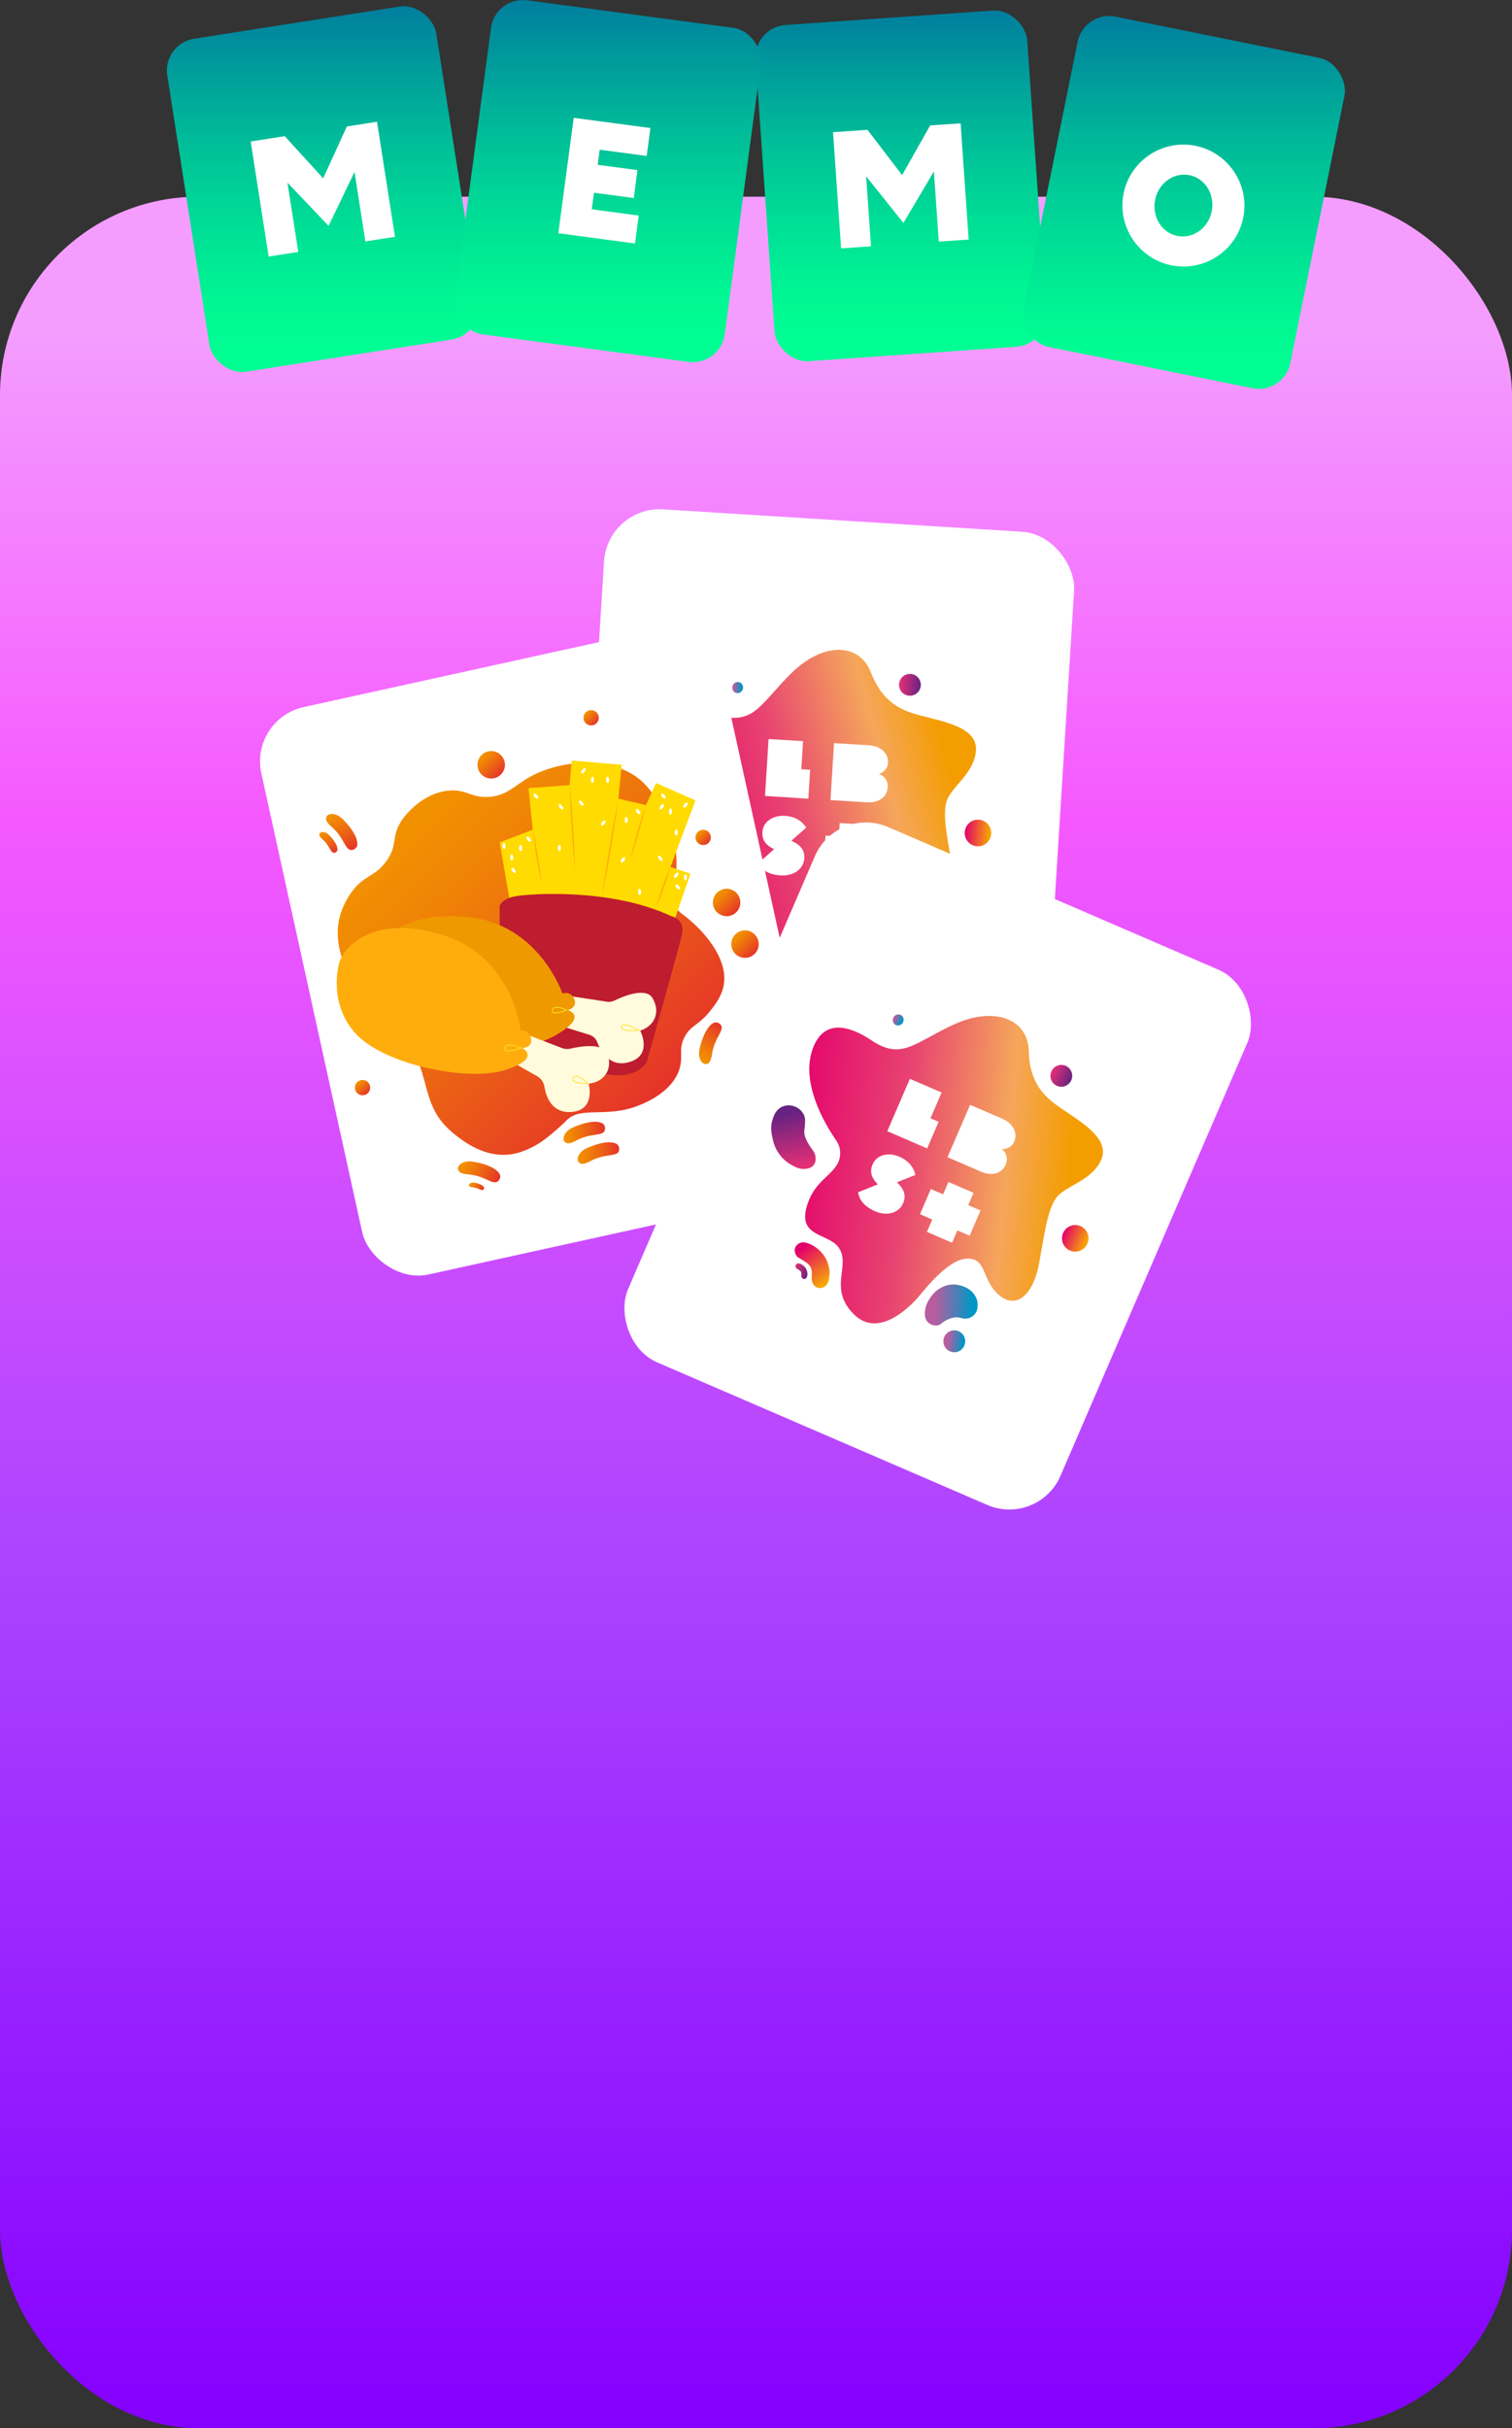 <?xml version="1.0" encoding="UTF-8"?>
<svg id="Capa_2" data-name="Capa 2" xmlns="http://www.w3.org/2000/svg" xmlns:xlink="http://www.w3.org/1999/xlink" viewBox="0 0 5320.91 8542">
  <rect x="0" y="0" width="5320.91" height="8542" fill="#333333" stroke="none"/>
  <defs>
    <linearGradient id="Degradado_sin_nombre_1578" data-name="Degradado sin nombre 1578" x1="2660.45" y1="8542" x2="2660.45" y2="692" gradientUnits="userSpaceOnUse">
      <stop offset="0" stop-color="#8500ff"/>
      <stop offset=".39" stop-color="#ac44ff"/>
      <stop offset=".72" stop-color="#f558ff"/>
      <stop offset=".94" stop-color="#f49dff"/>
    </linearGradient>
    <linearGradient id="Degradado_sin_nombre_1131" data-name="Degradado sin nombre 1131" x1="1136.1" y1="21.8" x2="1136.1" y2="1308.97" gradientTransform="translate(116.44 -167.54) rotate(8.89)" gradientUnits="userSpaceOnUse">
      <stop offset="0" stop-color="#007e9f"/>
      <stop offset="0" stop-color="#007e9e"/>
      <stop offset=".32" stop-color="#00b599"/>
      <stop offset=".59" stop-color="#00dd96"/>
      <stop offset=".8" stop-color="#00f593"/>
      <stop offset=".94" stop-color="#00ff93"/>
    </linearGradient>
    <linearGradient id="Degradado_sin_nombre_1131-2" data-name="Degradado sin nombre 1131" x1="3170.22" y1="36.82" x2="3170.22" y2="1270.82" gradientTransform="translate(52.9 -218.03) rotate(3.97)" xlink:href="#Degradado_sin_nombre_1131"/>
    <linearGradient id="Degradado_sin_nombre_1131-3" data-name="Degradado sin nombre 1131" x1="2139.22" y1="0" x2="2139.22" y2="1273.95" gradientTransform="translate(-65.43 288.38) rotate(-7.6)" xlink:href="#Degradado_sin_nombre_1131"/>
    <linearGradient id="Degradado_sin_nombre_1131-4" data-name="Degradado sin nombre 1131" x1="4166.59" y1="56.19" x2="4166.59" y2="1368" gradientTransform="translate(-58.44 841.27) rotate(-11.45)" xlink:href="#Degradado_sin_nombre_1131"/>
    <linearGradient id="Degradado_sin_nombre_50" data-name="Degradado sin nombre 50" x1="1834.71" y1="4552.57" x2="2866.66" y2="4210.27" gradientTransform="translate(831.17 -1650.38) rotate(3.57)" gradientUnits="userSpaceOnUse">
      <stop offset="0" stop-color="#e4006c"/>
      <stop offset=".39" stop-color="#e84471"/>
      <stop offset=".72" stop-color="#f5a65b"/>
      <stop offset=".93" stop-color="#f49d00"/>
    </linearGradient>
    <linearGradient id="Degradado_sin_nombre_52" data-name="Degradado sin nombre 52" x1="2581.35" y1="3903.87" x2="2657.94" y2="3903.87" gradientTransform="translate(7106.21 -210.44) rotate(90)" gradientUnits="userSpaceOnUse">
      <stop offset="0" stop-color="#e62f75"/>
      <stop offset="1" stop-color="#672382"/>
    </linearGradient>
    <linearGradient id="Degradado_sin_nombre_89" data-name="Degradado sin nombre 89" x1="1996.06" y1="3951.08" x2="2033.94" y2="3951.08" gradientTransform="translate(6114.86 -281.06) rotate(79.53)" gradientUnits="userSpaceOnUse">
      <stop offset=".12" stop-color="#b85d9f"/>
      <stop offset=".88" stop-color="#0097c5"/>
    </linearGradient>
    <linearGradient id="Degradado_sin_nombre_53" data-name="Degradado sin nombre 53" x1="2844.5" y1="4409.25" x2="2937.91" y2="4409.25" gradientTransform="translate(7851.11 39.33) rotate(90)" gradientUnits="userSpaceOnUse">
      <stop offset="0" stop-color="#e4006c"/>
      <stop offset="1" stop-color="#f8af00"/>
    </linearGradient>
    <linearGradient id="Degradado_sin_nombre_88" data-name="Degradado sin nombre 88" x1="2504.82" y1="4955.17" x2="2696.55" y2="4893.42" gradientTransform="translate(8074.19 771.33) rotate(90)" gradientUnits="userSpaceOnUse">
      <stop offset=".61" stop-color="#b85d9f"/>
      <stop offset=".88" stop-color="#0097c5"/>
    </linearGradient>
    <linearGradient id="Degradado_sin_nombre_52-2" data-name="Degradado sin nombre 52" x1="1900.24" y1="4569.48" x2="1784.13" y2="4408.26" gradientTransform="translate(831.17 -1650.38) rotate(3.57)" xlink:href="#Degradado_sin_nombre_52"/>
    <linearGradient id="Degradado_sin_nombre_89-2" data-name="Degradado sin nombre 89" x1="2512.34" y1="4827.51" x2="2670.81" y2="4762.6" gradientTransform="translate(831.17 -1650.38) rotate(3.57)" xlink:href="#Degradado_sin_nombre_89"/>
    <linearGradient id="Degradado_sin_nombre_53-2" data-name="Degradado sin nombre 53" x1="2024.35" y1="4821.28" x2="2157.83" y2="4899.65" gradientTransform="translate(831.17 -1650.38) rotate(3.57)" xlink:href="#Degradado_sin_nombre_53"/>
    <linearGradient id="Degradado_sin_nombre_52-3" data-name="Degradado sin nombre 52" x1="2025.57" y1="4897.5" x2="2078.39" y2="4897.5" gradientTransform="translate(831.17 -1650.38) rotate(3.57)" xlink:href="#Degradado_sin_nombre_52"/>
    <linearGradient id="Degradado_sin_nombre_75" data-name="Degradado sin nombre 75" x1="10024.46" y1="10833.78" x2="11355.64" y2="10833.78" gradientTransform="translate(2243.04 -11878.4) rotate(45.92)" gradientUnits="userSpaceOnUse">
      <stop offset="0" stop-color="#f29100"/>
      <stop offset=".03" stop-color="#f29100"/>
      <stop offset=".23" stop-color="#f08306"/>
      <stop offset=".61" stop-color="#eb5e16"/>
      <stop offset="1" stop-color="#e5332a"/>
    </linearGradient>
    <linearGradient id="Degradado_sin_nombre_75-2" data-name="Degradado sin nombre 75" x1="11134.02" y1="10301.8" x2="11230.63" y2="10301.8" xlink:href="#Degradado_sin_nombre_75"/>
    <linearGradient id="Degradado_sin_nombre_75-3" data-name="Degradado sin nombre 75" x1="10059.54" y1="10504.46" x2="10156.16" y2="10504.46" xlink:href="#Degradado_sin_nombre_75"/>
    <linearGradient id="Degradado_sin_nombre_75-4" data-name="Degradado sin nombre 75" x1="10206.75" y1="10136.92" x2="10260.62" y2="10136.92" xlink:href="#Degradado_sin_nombre_75"/>
    <linearGradient id="Degradado_sin_nombre_75-5" data-name="Degradado sin nombre 75" x1="10783.36" y1="10146.34" x2="10837.23" y2="10146.34" xlink:href="#Degradado_sin_nombre_75"/>
    <linearGradient id="Degradado_sin_nombre_75-6" data-name="Degradado sin nombre 75" x1="10581.75" y1="11619.84" x2="10635.62" y2="11619.84" xlink:href="#Degradado_sin_nombre_75"/>
    <linearGradient id="Degradado_sin_nombre_75-7" data-name="Degradado sin nombre 75" x1="10983.8" y1="10246.31" x2="11080.41" y2="10246.31" xlink:href="#Degradado_sin_nombre_75"/>
    <linearGradient id="Degradado_sin_nombre_75-8" data-name="Degradado sin nombre 75" x1="6940.02" y1="8737.05" x2="7088.37" y2="8737.05" gradientTransform="translate(-172.86 -6926.45) rotate(29.2)" xlink:href="#Degradado_sin_nombre_75"/>
    <linearGradient id="Degradado_sin_nombre_75-9" data-name="Degradado sin nombre 75" x1="2493.37" y1="3305.17" x2="2641.73" y2="3305.17" gradientTransform="translate(-670.25 923.39) rotate(-3.71)" xlink:href="#Degradado_sin_nombre_75"/>
    <linearGradient id="Degradado_sin_nombre_75-10" data-name="Degradado sin nombre 75" x1="2448.43" y1="3229.76" x2="2596.79" y2="3229.76" gradientTransform="translate(-670.25 923.39) rotate(-3.71)" xlink:href="#Degradado_sin_nombre_75"/>
    <linearGradient id="Degradado_sin_nombre_75-11" data-name="Degradado sin nombre 75" x1="3081.49" y1="-7932.82" x2="3229.85" y2="-7932.82" gradientTransform="translate(7435.4 10633.93) rotate(-57.01)" xlink:href="#Degradado_sin_nombre_75"/>
    <linearGradient id="Degradado_sin_nombre_75-12" data-name="Degradado sin nombre 75" x1="12843.04" y1="9007.92" x2="12991.4" y2="9007.92" gradientTransform="translate(3998.44 -12573.03) rotate(65.33)" xlink:href="#Degradado_sin_nombre_75"/>
    <linearGradient id="Degradado_sin_nombre_75-13" data-name="Degradado sin nombre 75" x1="12888.26" y1="9066.89" x2="12974.01" y2="9066.89" gradientTransform="translate(3998.44 -12573.03) rotate(65.33)" xlink:href="#Degradado_sin_nombre_75"/>
    <linearGradient id="Degradado_sin_nombre_75-14" data-name="Degradado sin nombre 75" x1="7003.63" y1="8786.57" x2="7056.87" y2="8786.57" gradientTransform="translate(-172.86 -6926.45) rotate(29.2)" xlink:href="#Degradado_sin_nombre_75"/>
    <linearGradient id="Degradado_sin_nombre_50-2" data-name="Degradado sin nombre 50" x1="3013.95" y1="5511.7" x2="4045.9" y2="5169.4" gradientTransform="translate(2173.93 -2186.13) rotate(23.35)" xlink:href="#Degradado_sin_nombre_50"/>
    <linearGradient id="Degradado_sin_nombre_52-4" data-name="Degradado sin nombre 52" x1="3760.59" y1="4863" x2="3837.18" y2="4863" gradientTransform="translate(8597.76 -14.75) rotate(90)" xlink:href="#Degradado_sin_nombre_52"/>
    <linearGradient id="Degradado_sin_nombre_89-3" data-name="Degradado sin nombre 89" x1="3175.29" y1="4910.21" x2="3213.17" y2="4910.21" gradientTransform="translate(7408.61 -445.76) rotate(79.53)" xlink:href="#Degradado_sin_nombre_89"/>
    <linearGradient id="Degradado_sin_nombre_53-3" data-name="Degradado sin nombre 53" x1="4023.73" y1="5368.38" x2="4117.15" y2="5368.38" gradientTransform="translate(9152.2 285.31) rotate(90)" xlink:href="#Degradado_sin_nombre_53"/>
    <linearGradient id="Degradado_sin_nombre_88-2" data-name="Degradado sin nombre 88" x1="3684.06" y1="5914.3" x2="3875.78" y2="5852.55" gradientTransform="translate(9227.7 894.69) rotate(90)" xlink:href="#Degradado_sin_nombre_88"/>
    <linearGradient id="Degradado_sin_nombre_52-5" data-name="Degradado sin nombre 52" x1="3079.47" y1="5528.61" x2="2963.36" y2="5367.4" gradientTransform="translate(2173.93 -2186.13) rotate(23.35)" xlink:href="#Degradado_sin_nombre_52"/>
    <linearGradient id="Degradado_sin_nombre_89-4" data-name="Degradado sin nombre 89" x1="3691.58" y1="5786.65" x2="3850.04" y2="5721.73" gradientTransform="translate(2173.93 -2186.13) rotate(23.35)" xlink:href="#Degradado_sin_nombre_89"/>
    <linearGradient id="Degradado_sin_nombre_53-4" data-name="Degradado sin nombre 53" x1="3203.59" y1="5780.41" x2="3337.06" y2="5858.78" gradientTransform="translate(2173.93 -2186.13) rotate(23.35)" xlink:href="#Degradado_sin_nombre_53"/>
    <linearGradient id="Degradado_sin_nombre_52-6" data-name="Degradado sin nombre 52" x1="3204.8" y1="5856.63" x2="3257.63" y2="5856.63" gradientTransform="translate(2173.93 -2186.13) rotate(23.35)" xlink:href="#Degradado_sin_nombre_52"/>
  </defs>
  <g id="Modo_de_aislamiento" data-name="Modo de aislamiento">
    <rect y="692" width="5320.91" height="7850" rx="698.29" ry="698.29" style="fill: url(#Degradado_sin_nombre_1578);"/>
    <g>
      <g>
        <rect id="CARTA_1" data-name="CARTA 1" x="657.07" y="72.57" width="958.05" height="1185.62" rx="113.19" ry="113.19" transform="translate(-89.16 183.51) rotate(-8.89)" style="fill: url(#Degradado_sin_nombre_1131);"/>
        <path d="m1011.53,642.48l38.12,243.78-104.21,16.3-63.31-404.82,119.99-18.76,135.13,148.38,83.38-182.55,106.1-16.59,63.31,404.82-104.21,16.3-38.22-244.41-91.34,189.62-144.77-152.05Z" style="fill: #fff;"/>
      </g>
      <g>
        <rect id="CARTA_1-2" data-name="CARTA 1" x="2691.2" y="61.01" width="958.05" height="1185.62" rx="113.19" ry="113.19" transform="translate(-37.67 221.17) rotate(-3.97)" style="fill: url(#Degradado_sin_nombre_1131-2);"/>
        <path d="m3048.07,620.33l17.09,246.15-105.22,7.31-28.38-408.76,121.16-8.41,121.92,159.41,98.72-174.74,107.13-7.44,28.38,408.76-105.22,7.31-17.14-246.79-107.25,181.09-131.2-163.9Z" style="fill: #fff;"/>
      </g>
      <g>
        <rect id="CARTA_1-3" data-name="CARTA 1" x="1660.2" y="44.16" width="958.05" height="1185.62" rx="113.19" ry="113.19" transform="translate(102.98 -277.2) rotate(7.6)" style="fill: url(#Degradado_sin_nombre_1131-3);"/>
        <path d="m2018.98,414.45l269.92,36-13.1,98.21-165.37-22.05-7.1,53.22,140.03,18.67-13.1,98.21-140.03-18.67-7.77,58.29,165.37,22.05-13.1,98.21-269.92-36,54.16-406.15Z" style="fill: #fff;"/>
      </g>
      <g>
        <rect id="CARTA_1-4" data-name="CARTA 1" x="3687.56" y="119.29" width="958.05" height="1185.62" rx="113.19" ry="113.19" transform="translate(224.27 -812.93) rotate(11.45)" style="fill: url(#Degradado_sin_nombre_1131-4);"/>
        <path d="m4375.08,766.06c-23.47,115.9-137.11,190.72-253.01,167.24-115.9-23.47-191.35-137.24-167.87-253.14,23.47-115.9,137.11-190.72,253.01-167.24,115.9,23.47,191.35,137.24,167.87,253.14Zm-110.89-22.46c11.93-58.89-22.78-116.14-77.92-127.31-55.13-11.17-109.26,27.44-121.19,86.33-11.93,58.89,22.78,116.14,77.92,127.31,55.13,11.17,109.26-27.44,121.19-86.33Z" style="fill: #fff;"/>
      </g>
    </g>
    <g>
      <g>
        <rect id="CARTA_1-5" data-name="CARTA 1" x="2072.17" y="1829.33" width="1657.39" height="2051.07" rx="195.82" ry="195.82" transform="translate(183.62 -175.3) rotate(3.57)" style="fill: #fff;"/>
        <g>
          <g>
            <path d="m2566.21,2966.24c4.11-28.9-8.33-57.72-32.03-74.64-57.37-40.96-186.5-147.23-187.04-274.19-.39-92.74,61.41-129.88,185.12-99.23,123.71,30.65,143.52-42.61,253.03-150.39,109.52-107.77,238.05-109.8,279.91-1.62,41.98,108.49,110.89,133.91,171.45,150.16,82.15,22.04,204.88,41.45,197.76,125.06-7.13,83.61-91.75,127.99-104.67,182.58-12.93,54.59,6.85,134.15,23.18,238.32,16.33,104.17-20.53,176.37-96.73,146.78-76.19-29.59-82.7-108.32-149.06-81.9-66.37,26.42-109.89,174.61-116.52,189.48-6.64,14.87-72.44,184.59-190.81,129.44-118.37-55.15-66.81-158.15-130.08-202.97-49.73-35.23-144.21,12.76-154.16-91.77-8.93-93.92,43.2-132.75,50.65-185.1Z" style="fill: url(#Degradado_sin_nombre_50);"/>
            <ellipse cx="3202.34" cy="2409.21" rx="38.42" ry="38.29" transform="translate(598.18 5455.12) rotate(-86.43)" style="fill: url(#Degradado_sin_nombre_52);"/>
            <ellipse cx="2595.93" cy="2418.63" rx="19.7" ry="18.91" transform="translate(-380.51 4349.81) rotate(-75.95)" style="fill: url(#Degradado_sin_nombre_89);"/>
            <ellipse cx="3441.86" cy="2930.53" rx="46.87" ry="46.7" transform="translate(302.46 6183) rotate(-86.43)" style="fill: url(#Degradado_sin_nombre_53);"/>
            <ellipse cx="3163.83" cy="3415.26" rx="38.6" ry="38.46" transform="translate(-442.03 6360.01) rotate(-86.43)" style="fill: url(#Degradado_sin_nombre_88);"/>
            <path d="m2417.32,2898.86c5.82,17.66,19.25,28.49,32.18,39.41,5.2,4.39,9.04,6.8,9.04,6.8,4.5,3.17,6.7,4.4,10.96,7.64,0,0,3.61,2.74,6.44,5.25,5.92,5.24,18.62,23.58,12.87,41.54-4.9,15.3-20.97,21.78-27.91,24.59-16.31,6.58-30.87,3.9-45.54,1.68-7.5-1.14-26.09-4.64-46.46-16.69-27.19-16.07-41.13-37.58-48.23-48.82-8.79-13.91-20.23-32.03-21.99-57.99-.99-14.66-2.49-40.04,16.2-58.16,14.43-13.99,36.07-18.92,55-14.02,3.16.82,23.01,6.25,33.33,23.42,3.54,5.9,5.4,12.24,9.08,24.82,3.76,12.86,2.94,14.17,5.03,20.53Z" style="fill: url(#Degradado_sin_nombre_52-2);"/>
            <path d="m3051.62,3382.93c-19.48-10.64-26.33-46.13-22-69.25,3.8-20.31,9.45-37.71,21.26-52.76,11.49-14.64,23.25-25.12,45.2-33.24,5.69-2.11,29.29-6.82,49.82-2.74,8,1.59,27.51,6.83,42.49,24.75,2.63,3.15,20.61,29.44,10.81,52.95-4.45,10.67-12.66,17.69-12.66,17.69-6.06,5.02-12.07,7.06-14.82,7.98-7.4,2.45-13.15,2.39-16.14,2.56-23.62,1.3-44.48,25.97-47.1,29.13-9.55,11.55-9.27,17.93-19.25,23.33-9.19,4.97-18.71,4.58-20.66,4.47,0,0-8.97-.5-16.94-4.86Z" style="fill: url(#Degradado_sin_nombre_89-2);"/>
            <path d="m2581.44,3331.46c-10.64-3.25-37.23-7.77-38.9-8.87-.26-.17-.65-.43-1.16-.78-2.53-1.76-14.6-10.28-15.63-24.2-1.03-13.92,9.71-23.49,10.86-24.49,4.34-3.74,11.75-7.96,28.77-7.72,37.12.52,65.02,21.43,67.36,23.24,7.39,5.69,33.92,27.6,41,63.33,2.15,10.87,4.92,25.97-4.18,37.49-5.92,7.5-17.22,13.34-28.22,11.13-10-2.01-16.5-10.06-17.55-11.35-2.66-3.29-4.84-7.51-5.1-8.02-1.67-3.26-2.58-5.94-3.35-8.27-2.64-8.03-2.85-10.24-4.22-14.17,0,0-2.77-7.93-8.53-14.58-7.2-8.33-16.51-11.3-21.16-12.72Z" style="fill: url(#Degradado_sin_nombre_53-2);"/>
            <path d="m2567.23,3365.03c-3.63-1.11-12.72-2.66-13.29-3.03-.09-.06-.22-.15-.4-.27-.86-.6-4.99-3.51-5.34-8.27-.35-4.76,3.32-8.03,3.71-8.37,1.48-1.28,4.01-2.72,9.83-2.64,12.68.18,22.21,7.32,23.01,7.94,2.52,1.94,11.59,9.43,14.01,21.64.74,3.71,1.68,8.87-1.43,12.81-2.02,2.56-5.88,4.56-9.64,3.8-3.42-.69-5.64-3.44-6-3.88-.91-1.12-1.65-2.57-1.74-2.74-.57-1.12-.88-2.03-1.14-2.83-.9-2.74-.97-3.5-1.44-4.84,0,0-.95-2.71-2.91-4.98-2.46-2.84-5.64-3.86-7.23-4.35Z" style="fill: url(#Degradado_sin_nombre_52-3);"/>
          </g>
          <g>
            <path d="m3123.92,2769.56c1.47-23.59-11.71-39.75-30.47-46.66-.13-.05-.14-.22,0-.27,13.69-5.16,30.04-16.05,31.47-38.98,2.15-34.38-26.31-59.37-66.79-61.9l-123.06-7.69-12.51,200.34,127.1,7.94c48.27,3.02,72.37-22.46,74.27-52.78Z" style="fill: #fff;"/>
            <path d="m2763.16,2870.03c-44.22-2.76-77.92,21.18-80.17,57.12-2.09,33.4,18.78,49.49,41.19,60.06,0,0,0,0,0,0l-56.18,49.75c11.23,20.47,33.47,39.74,78.63,42.57,47.02,2.94,81.46-22.84,83.79-60.03,2.2-35.24-21.59-51.27-45.56-61.81h0s52.31-46.33,52.31-46.33c-13.61-22.5-39.45-39.18-74.02-41.33Z" style="fill: #fff;"/>
            <polygon points="2826.1 2607.26 2756.08 2602.88 2737.25 2601.71 2704.7 2599.67 2692.18 2800.01 2732.51 2802.53 2834.19 2808.88 2834.19 2808.88 2844.66 2809.53 2851.02 2707.82 2819.94 2705.88 2826.1 2607.26" style="fill: #fff;"/>
            <polygon points="3051.3 2901.31 2955.11 2895.31 2952.17 2942.41 2905.23 2939.48 2899.2 3036.02 2946.14 3038.95 2943.2 3086.06 3039.39 3092.07 3042.33 3044.96 3089.27 3047.89 3095.3 2951.36 3048.36 2948.42 3051.3 2901.31" style="fill: #fff;"/>
          </g>
        </g>
      </g>
      <g>
        <rect id="CARTA_6" data-name="CARTA 6" x="1077.57" y="2327.71" width="1657.39" height="2043.74" rx="195.47" ry="195.47" transform="translate(-674.62 487.31) rotate(-12.4)" style="fill: #fff;"/>
        <g>
          <path d="m1416.17,2882.17c2.84-4.09,65.8-93.11,163.89-101.09,63.43-5.16,78.37,26.96,141.78,22.11,63.76-4.88,88.97-40.44,143.54-70.57,117.34-64.79,308.02-74.45,403.37,25.45,50.84,53.26,78.99,121.76,88.76,150.79,8.85,26.3,23.8,70.72,23.32,129.69-.59,73.43-24.54,101.69-5.64,145.35,12.42,28.69,28.55,29.85,65.09,63.85,18.75,17.45,121.62,113.18,107.31,213.28-6.13,42.91-32.43,75.16-50.21,97.4-38.61,48.29-64.72,46.97-87.15,87.45-25.22,45.53-4.02,68.57-19.66,116.2-27.02,82.26-124.96,119.82-147.26,128.39-108.66,41.76-198.69,1.43-247.42,48.61-4.95,4.79-24.99,25.5-56.54,51.22-5.9,4.81-21.04,17.16-34.58,26.41-10.13,6.92-54.22,35.91-105.76,43.72-92.41,14-168.65-46.42-193.81-65.81-144.93-111.65-68.99-222.26-212.65-393.39-81.85-97.51-168.36-135.19-196.26-256.73-4.02-17.53-11.43-51.16-5.88-93.39,1.54-11.74,8.73-57.03,42.29-106.55,46.31-68.32,82.37-55.25,125.58-113.39,45.05-60.6,14.48-86.38,57.89-149.01Z" style="fill: url(#Degradado_sin_nombre_75);"/>
          <circle cx="2621.69" cy="3321.21" r="48.3" style="fill: url(#Degradado_sin_nombre_75-2);"/>
          <circle cx="1728.63" cy="2690.32" r="48.3" style="fill: url(#Degradado_sin_nombre_75-3);"/>
          <circle cx="2080.2" cy="2525.03" r="26.93" style="fill: url(#Degradado_sin_nombre_75-4);"/>
          <circle cx="2474.55" cy="2945.8" r="26.93" style="fill: url(#Degradado_sin_nombre_75-5);"/>
          <circle cx="1275.79" cy="3826.03" r="26.93" style="fill: url(#Degradado_sin_nombre_75-6);"/>
          <circle cx="2557.04" cy="3174.69" r="48.3" style="fill: url(#Degradado_sin_nombre_75-7);"/>
          <path d="m1650.12,4131.41c-10.17-.95-30.87-2-37.08-14.28-1.33-2.64-1.57-5.39-1.55-8.06.08-8.84,16.64-28,50.95-22.89,39.73,5.91,67.9,18.1,80.74,27.9,12.94,9.87,17.17,17.13,17.25,24.2.07,6.21-3.04,13.1-8.03,17.23-17.87,14.79-44.23-18.67-102.29-24.1Z" style="fill: url(#Degradado_sin_nombre_75-8);"/>
          <path d="m2079.19,4083.66c-9.06,4.73-27.01,15.09-38.89,8.15-2.55-1.49-4.25-3.67-5.68-5.93-4.74-7.47-1.24-32.55,30.33-46.9,36.57-16.62,66.84-21.69,82.95-20.44,16.23,1.26,23.72,5.05,27.64,10.95,3.43,5.17,4.57,12.65,2.62,18.83-6.97,22.12-47.27,8.35-98.97,35.34Z" style="fill: url(#Degradado_sin_nombre_75-9);"/>
          <path d="m2029.46,4011.31c-9.06,4.73-27.01,15.09-38.89,8.15-2.55-1.49-4.25-3.67-5.68-5.93-4.74-7.47-1.24-32.55,30.33-46.9,36.57-16.62,66.84-21.69,82.95-20.44,16.23,1.26,23.72,5.05,27.64,10.95,3.43,5.17,4.57,12.65,2.62,18.83-6.97,22.12-47.27,8.35-98.97,35.34Z" style="fill: url(#Degradado_sin_nombre_75-10);"/>
          <path d="m2506.02,3706.11c-1.62,10.09-4.04,30.68-16.7,36.05-2.72,1.16-5.48,1.21-8.15,1.01-8.82-.66-26.84-18.46-19.48-52.35,8.52-39.25,22.55-66.56,33.17-78.72,10.71-12.26,18.22-16,25.29-15.62,6.2.34,12.87,3.9,16.67,9.15,13.58,18.81-21.55,42.9-30.8,100.47Z" style="fill: url(#Degradado_sin_nombre_75-11);"/>
          <path d="m1169.05,2910.4c-7.66-6.77-23.76-19.82-21.53-33.4.48-2.92,1.91-5.28,3.5-7.42,5.28-7.1,29.95-12.8,54.65,11.55,28.6,28.2,44.17,54.66,48.77,70.14,4.63,15.6,3.77,23.96-.33,29.72-3.6,5.06-10.18,8.79-16.65,9.18-23.15,1.41-24.71-41.16-68.41-79.77Z" style="fill: url(#Degradado_sin_nombre_75-12);"/>
          <path d="m1136.35,2953.87c-4.43-3.91-13.73-11.46-12.44-19.3.28-1.69,1.1-3.05,2.03-4.29,3.05-4.1,17.31-7.4,31.59,6.67,16.53,16.3,25.53,31.59,28.19,40.54,2.68,9.02,2.18,13.85-.19,17.18-2.08,2.92-5.88,5.08-9.62,5.31-13.38.82-14.28-23.79-39.54-46.11Z" style="fill: url(#Degradado_sin_nombre_75-13);"/>
          <path d="m1664.03,4176.59c-3.65-.34-11.08-.72-13.31-5.13-.48-.95-.56-1.93-.56-2.89.03-3.17,5.97-10.05,18.28-8.22,14.26,2.12,24.37,6.5,28.98,10.01,4.64,3.54,6.16,6.15,6.19,8.69.03,2.23-1.09,4.7-2.88,6.19-6.41,5.31-15.87-6.7-36.71-8.65Z" style="fill: url(#Degradado_sin_nombre_75-14);"/>
          <polygon points="1792.71 3161.63 1758.4 2963.37 1874.75 2918.87 1859.83 2772.31 2004.52 2761.87 2011.98 2675.36 2187.99 2690.32 2176.06 2809.6 2273.01 2831.98 2308.89 2754.41 2447.62 2815.57 2359.52 3049.75 2429.63 3073.62 2375.93 3230.24 1792.71 3161.63" style="fill: #ffdb01;"/>
          <path d="m1758.4,3272.9v-85.92s5.97-25.36,56.68-34.31c50.72-8.95,335.61-29.4,547.43,70.32,0,0,49.22,8.74,37.29,63.93-11.93,55.19-123.8,448.61-123.8,448.61,0,0-22.37,42.14-86.51,46.61-64.14,4.47-311.75-38.09-311.75-38.09l-119.33-471.15Z" style="fill: #be1c2f;"/>
          <g>
            <path d="m2074.56,3640.33l-147.01-45.59,25.63-98.79,183.41,27.96c8.54,1.3,17.26-.04,25.02-3.83,30.22-14.76,111.24-49.29,135.02-8.46,29.43,50.52,4.89,98.68-43.68,113.93,0,0,47.04,88.93-42.65,111.7-66,16.75-96.89-40.06-108.6-71.25-4.62-12.29-14.6-21.77-27.14-25.66Z" style="fill: #fffbdc;"/>
            <path d="m1304.43,3395.7s-13.09,143.38,106.5,231.64c119.59,88.26,423.87,83.99,543.94,14.84,120.08-69.15,42.46-88.75,42.46-88.75,0,0,36.23-7.96,23.46-38.75-12.78-30.79-41.68-19.86-41.68-19.86,0,0-82.03-244.65-333.23-268.86-251.2-24.2-334.18,105.52-341.44,169.74Z" style="fill: #ef9900;"/>
          </g>
          <ellipse cx="1832.24" cy="2983.65" rx="5.22" ry="10.91" style="fill: #fff;"/>
          <ellipse cx="2084.9" cy="2743.15" rx="5.22" ry="10.91" style="fill: #fff;"/>
          <ellipse cx="1968.73" cy="2982.66" rx="5.22" ry="10.91" style="fill: #fff;"/>
          <ellipse cx="2203.97" cy="2884.49" rx="5.22" ry="10.91" style="fill: #fff;"/>
          <ellipse cx="2250.7" cy="3137.3" rx="5.22" ry="10.91" style="fill: #fff;"/>
          <ellipse cx="2412.45" cy="3086.47" rx="5.22" ry="10.91" style="fill: #fff;"/>
          <ellipse cx="2359.52" cy="2854.82" rx="5.22" ry="10.91" style="fill: #fff;"/>
          <ellipse cx="2380.01" cy="2928.32" rx="5.22" ry="10.91" style="fill: #fff;"/>
          <ellipse cx="2138.24" cy="2743.15" rx="5.22" ry="10.91" style="fill: #fff;"/>
          <ellipse cx="1773.54" cy="2975.49" rx="5.22" ry="10.91" style="fill: #fff;"/>
          <ellipse cx="1800.75" cy="3016.69" rx="5.22" ry="10.91" style="fill: #fff;"/>
          <ellipse cx="1807.51" cy="3061.75" rx="5.22" ry="10.91" transform="translate(-1490.62 1733.7) rotate(-37.51)" style="fill: #fff;"/>
          <ellipse cx="2045.91" cy="2825.22" rx="5.22" ry="10.91" transform="translate(-1297.3 1829.96) rotate(-37.51)" style="fill: #fff;"/>
          <ellipse cx="2053.27" cy="2711.34" rx="10.91" ry="5.22" transform="translate(-1347.73 2689.07) rotate(-52.49)" style="fill: #fff;"/>
          <ellipse cx="2123.05" cy="2895.4" rx="10.91" ry="5.22" transform="translate(-1466.44 2816.41) rotate(-52.49)" style="fill: #fff;"/>
          <ellipse cx="2412.45" cy="2831.98" rx="10.91" ry="5.22" transform="translate(-1302.95 3021.17) rotate(-52.49)" style="fill: #fff;"/>
          <ellipse cx="2328.96" cy="2837.98" rx="10.91" ry="5.22" transform="translate(-1340.36 2957.29) rotate(-52.49)" style="fill: #fff;"/>
          <ellipse cx="2192.24" cy="3024.66" rx="10.91" ry="5.22" transform="translate(-1541.92 2921.84) rotate(-52.49)" style="fill: #fff;"/>
          <ellipse cx="2380.01" cy="3078.9" rx="10.91" ry="5.22" transform="translate(-1511.5 3092) rotate(-52.49)" style="fill: #fff;"/>
          <ellipse cx="1860.38" cy="2951.73" rx="5.22" ry="10.91" transform="translate(-1412.7 1743.14) rotate(-37.51)" style="fill: #fff;"/>
          <ellipse cx="1885.87" cy="2800.6" rx="5.22" ry="10.91" transform="translate(-1315.4 1727.42) rotate(-37.51)" style="fill: #fff;"/>
          <ellipse cx="1973.95" cy="2837.98" rx="5.22" ry="10.91" transform="translate(-1319.95 1788.78) rotate(-37.51)" style="fill: #fff;"/>
          <ellipse cx="2245.48" cy="2854.82" rx="5.22" ry="10.91" transform="translate(-1274.06 1957.6) rotate(-37.51)" style="fill: #fff;"/>
          <ellipse cx="2334.44" cy="2800.6" rx="5.22" ry="10.91" transform="translate(-1222.65 2000.56) rotate(-37.51)" style="fill: #fff;"/>
          <ellipse cx="2323.66" cy="3019.18" rx="5.22" ry="10.91" transform="translate(-1357.98 2039.19) rotate(-37.51)" style="fill: #fff;"/>
          <ellipse cx="2385.23" cy="3120.16" rx="5.22" ry="10.91" transform="translate(-1406.74 2097.56) rotate(-37.51)" style="fill: #fff;"/>
          <path d="m1890.85,3786.2l-130.4-74.16,46.24-90.99,170.8,65.78c9.49,3.66,19.86,4.34,29.76,2,34.19-8.08,117.37-22.78,131.52,21.24,17.9,55.66-16.41,97.43-67.12,101.9,0,0,26.85,96.96-65.63,99.94-65.93,2.13-84.86-56.11-90.29-89.73-2.45-15.15-11.53-28.4-24.87-35.98Z" style="fill: #fffbdc;"/>
          <path d="m1194.57,3383.88s-43.57,137.23,54.29,249.1c97.86,111.87,395.95,173.03,528.08,131.26,132.12-41.77,60.52-77.56,60.52-77.56,0,0,37.1,0,31.23-32.82-5.87-32.82-36.45-28.34-36.45-28.34,0,0-27.6-256.56-267.75-334.12-240.15-77.56-349.04,31.32-369.92,92.48Z" style="fill: #ffad0d;"/>
          <path d="m2248.57,3624.51s-66.46,6.65-60.91-13.07c5.55-19.72,60.91,13.07,60.91,13.07Z" style="fill: none; stroke: #fee420; stroke-miterlimit: 10; stroke-width: 2.81px;"/>
          <path d="m2068.52,3810.63s-59.57,4.33-51.36-18.24c8.21-22.57,51.36,18.24,51.36,18.24Z" style="fill: none; stroke: #fee420; stroke-miterlimit: 10; stroke-width: 2.81px;"/>
          <path d="m1833.93,3686.54s-62.96,23.67-56.88,0c6.08-23.67,56.88,0,56.88,0Z" style="fill: none; stroke: #fee420; stroke-miterlimit: 10; stroke-width: 2.81px;"/>
          <path d="m1994.02,3553.39s-55.66,22.34-50.19,0c5.47-22.34,50.19,0,50.19,0Z" style="fill: none; stroke: #fee420; stroke-miterlimit: 10; stroke-width: 2.81px;"/>
          <path d="m1874.75,2918.87c7.39,31.06,13.2,63.83,18.53,95.37,5.06,31.61,10.05,64.46,12.99,96.28-7.4-31.06-13.21-63.82-18.53-95.37-5.05-31.61-10.03-64.47-12.99-96.28h0Z" style="fill: #ffb00a;"/>
          <path d="m2359.52,3049.75c-13.05,48.15-29.8,95.28-50.16,140.82,13.02-48.16,29.83-95.27,50.16-140.82h0Z" style="fill: #ffb00a;"/>
          <path d="m2004.52,2761.87c10.14,97.96,16.56,197.52,19,295.97-10.17-97.96-16.53-197.52-19-295.97h0Z" style="fill: #ffb00a;"/>
          <path d="m2273.01,2831.98c-6.87,32.22-15.9,65.34-24.83,97.11-9.2,31.72-19.02,64.57-30.23,95.57,6.85-32.22,15.89-65.34,24.83-97.11,9.21-31.71,19.03-64.57,30.23-95.57h0Z" style="fill: #ffb00a;"/>
          <path d="m2176.06,2809.6c-15.32,115.49-34.66,231.89-57.59,346.11,15.29-115.49,34.69-231.88,57.59-346.11h0Z" style="fill: #ffb00a;"/>
        </g>
      </g>
      <g>
        <rect id="CARTA_1-6" data-name="CARTA 1" x="2471.61" y="3076.01" width="1657.39" height="2051.07" rx="195.82" ry="195.82" transform="translate(1895.5 -972.03) rotate(23.35)" style="fill: #fff;"/>
        <g>
          <g>
            <path d="m2947.71,4093.16c13.65-25.8,11.69-57.14-4.89-81.07-40.13-57.95-125.7-201.64-83.27-321.29,31-87.41,101.72-101.45,207.77-30.76,106.05,70.69,149.47,8.45,288.99-55.93,139.52-64.38,261.16-22.8,263.95,93.16,2.8,116.29,59.05,163.53,110.55,199.3,69.85,48.52,178.79,108.31,143.8,184.58-34.99,76.27-129.63,89.41-160.26,136.41-30.63,47-38.93,128.55-58.8,232.11-19.87,103.56-78.98,159.03-140.67,105.41-61.69-53.62-41.18-129.91-112.57-127.49-71.39,2.41-162.47,127.15-173.75,138.89-11.28,11.75-130.61,149.21-223.35,57.26-92.74-91.94-9.38-171.43-53.75-235.01-34.88-49.98-140.03-36.77-114.03-138.51,23.36-91.41,85.56-110.31,110.28-157.06Z" style="fill: url(#Degradado_sin_nombre_50-2);"/>
            <ellipse cx="3734.76" cy="3784.14" rx="38.42" ry="38.29" transform="translate(-1219.56 5713.61) rotate(-66.65)" style="fill: url(#Degradado_sin_nombre_52-4);"/>
            <ellipse cx="3160.9" cy="3587.88" rx="19.7" ry="18.91" transform="translate(-1579.18 4217.03) rotate(-56.18)" style="fill: url(#Degradado_sin_nombre_89-3);"/>
            <ellipse cx="3783.82" cy="4355.75" rx="46.87" ry="46.7" transform="translate(-1714.76 6103.76) rotate(-66.65)" style="fill: url(#Degradado_sin_nombre_53-3);"/>
            <ellipse cx="3358.21" cy="4717.86" rx="38.6" ry="38.46" transform="translate(-2304.17 5931.6) rotate(-66.65)" style="fill: url(#Degradado_sin_nombre_88-2);"/>
            <path d="m2830.38,3979.38c-.5,18.58,8.48,33.32,16.95,47.98,3.41,5.89,6.2,9.46,6.2,9.46,3.16,4.5,4.82,6.4,7.73,10.9,0,0,2.46,3.8,4.28,7.12,3.8,6.94,9.54,28.49-1.94,43.45-9.78,12.74-27.1,13.41-34.58,13.7-17.57.68-30.37-6.77-43.43-13.83-6.67-3.61-22.98-13.2-38.08-31.42-20.15-24.32-25.99-49.27-28.87-62.26-3.56-16.06-8.21-36.98-1.08-62.01,4.03-14.13,11.2-38.52,34.92-49.25,18.31-8.29,40.34-5.61,56.5,5.41,2.7,1.84,19.54,13.66,23.44,33.32,1.34,6.75.94,13.34.15,26.43-.81,13.38-2.03,14.32-2.21,21.02Z" style="fill: url(#Degradado_sin_nombre_52-5);"/>
            <path d="m3263.56,4649.48c-14.73-16.6-9.17-52.31,2.72-72.62,10.45-17.83,21.65-32.29,37.86-42.46,15.77-9.89,30.38-15.77,53.78-15.99,6.07-.06,29.87,3.49,47.81,14.27,6.99,4.2,23.58,15.73,31.61,37.67,1.41,3.85,9.44,34.68-7.74,53.49-7.8,8.54-17.9,12.36-17.9,12.36-7.4,2.67-13.74,2.57-16.64,2.49-7.8-.2-13.19-2.2-16.05-3.05-22.66-6.76-50.64,9.39-54.18,11.49-12.89,7.63-14.79,13.74-26.01,15.44-10.33,1.57-19.16-2.02-20.96-2.78,0,0-8.27-3.51-14.3-10.3Z" style="fill: url(#Degradado_sin_nombre_89-4);"/>
            <path d="m2838.49,4442c-8.91-6.66-32.41-19.91-33.6-21.51-.18-.25-.47-.63-.83-1.13-1.79-2.51-10.26-14.61-6.52-28.06,3.74-13.45,17.08-18.83,18.5-19.37,5.35-2.06,13.75-3.51,29.68,2.47,34.76,13.05,53.93,42.16,55.53,44.65,5.03,7.85,22.58,37.44,17.16,73.47-1.65,10.96-4.16,26.1-16.61,33.87-8.11,5.06-20.71,6.73-30.32.93-8.73-5.27-12.13-15.05-12.67-16.62-1.39-4-2.01-8.7-2.08-9.27-.47-3.64-.42-6.46-.35-8.92.23-8.45.78-10.6.82-14.76,0,0,.07-8.4-3.09-16.61-3.96-10.27-11.71-16.22-15.61-19.13Z" style="fill: url(#Degradado_sin_nombre_53-4);"/>
            <path d="m2813.77,4468.78c-3.04-2.28-11.07-6.8-11.48-7.35-.06-.08-.16-.21-.28-.39-.61-.86-3.5-4.99-2.23-9.59,1.28-4.59,5.84-6.43,6.32-6.62,1.83-.7,4.7-1.2,10.14.84,11.87,4.46,18.43,14.4,18.97,15.25,1.72,2.68,7.72,12.79,5.86,25.1-.56,3.74-1.42,8.92-5.67,11.57-2.77,1.73-7.08,2.3-10.36.32-2.98-1.8-4.14-5.14-4.33-5.68-.47-1.37-.69-2.97-.71-3.17-.16-1.24-.14-2.21-.12-3.05.08-2.89.27-3.62.28-5.04,0,0,.02-2.87-1.06-5.67-1.35-3.51-4-5.54-5.33-6.54Z" style="fill: url(#Degradado_sin_nombre_52-6);"/>
          </g>
          <g>
            <path d="m3539.07,4096.72c9.37-21.7,2.42-41.37-12.89-54.21-.11-.09-.06-.26.08-.26,14.63-.22,33.7-4.95,42.8-26.04,13.65-31.63-4.67-64.77-41.91-80.84l-113.2-48.86-79.54,184.29,116.93,50.47c44.41,19.17,75.7,3.34,87.74-24.55Z" style="fill: #fff;"/>
            <path d="m3165.58,4069.24c-40.68-17.56-80.49-6.43-94.76,26.64-13.26,30.72.94,52.93,18.44,70.45,0,0,0,0,0,0l-69.7,27.82c3.64,23.06,18.06,48.72,59.6,66.65,43.26,18.67,84.38,6.07,99.15-28.15,13.99-32.42-2.98-55.55-21.96-73.58h0s64.9-25.9,64.9-25.9c-5.19-25.78-23.87-50.21-55.67-63.93Z" style="fill: #fff;"/>
            <polygon points="3313.7 3843.24 3249.29 3815.44 3231.97 3807.96 3202.02 3795.04 3122.48 3979.33 3159.58 3995.34 3253.12 4035.72 3253.12 4035.72 3262.75 4039.88 3303.13 3946.31 3274.54 3933.97 3313.7 3843.24" style="fill: #fff;"/>
            <polygon points="3426.16 4196.14 3337.67 4157.95 3318.97 4201.29 3275.79 4182.65 3237.46 4271.46 3280.64 4290.09 3261.94 4333.43 3350.43 4371.62 3369.13 4328.28 3412.31 4346.92 3450.64 4258.12 3407.46 4239.48 3426.16 4196.14" style="fill: #fff;"/>
          </g>
        </g>
      </g>
    </g>
  </g>
</svg>